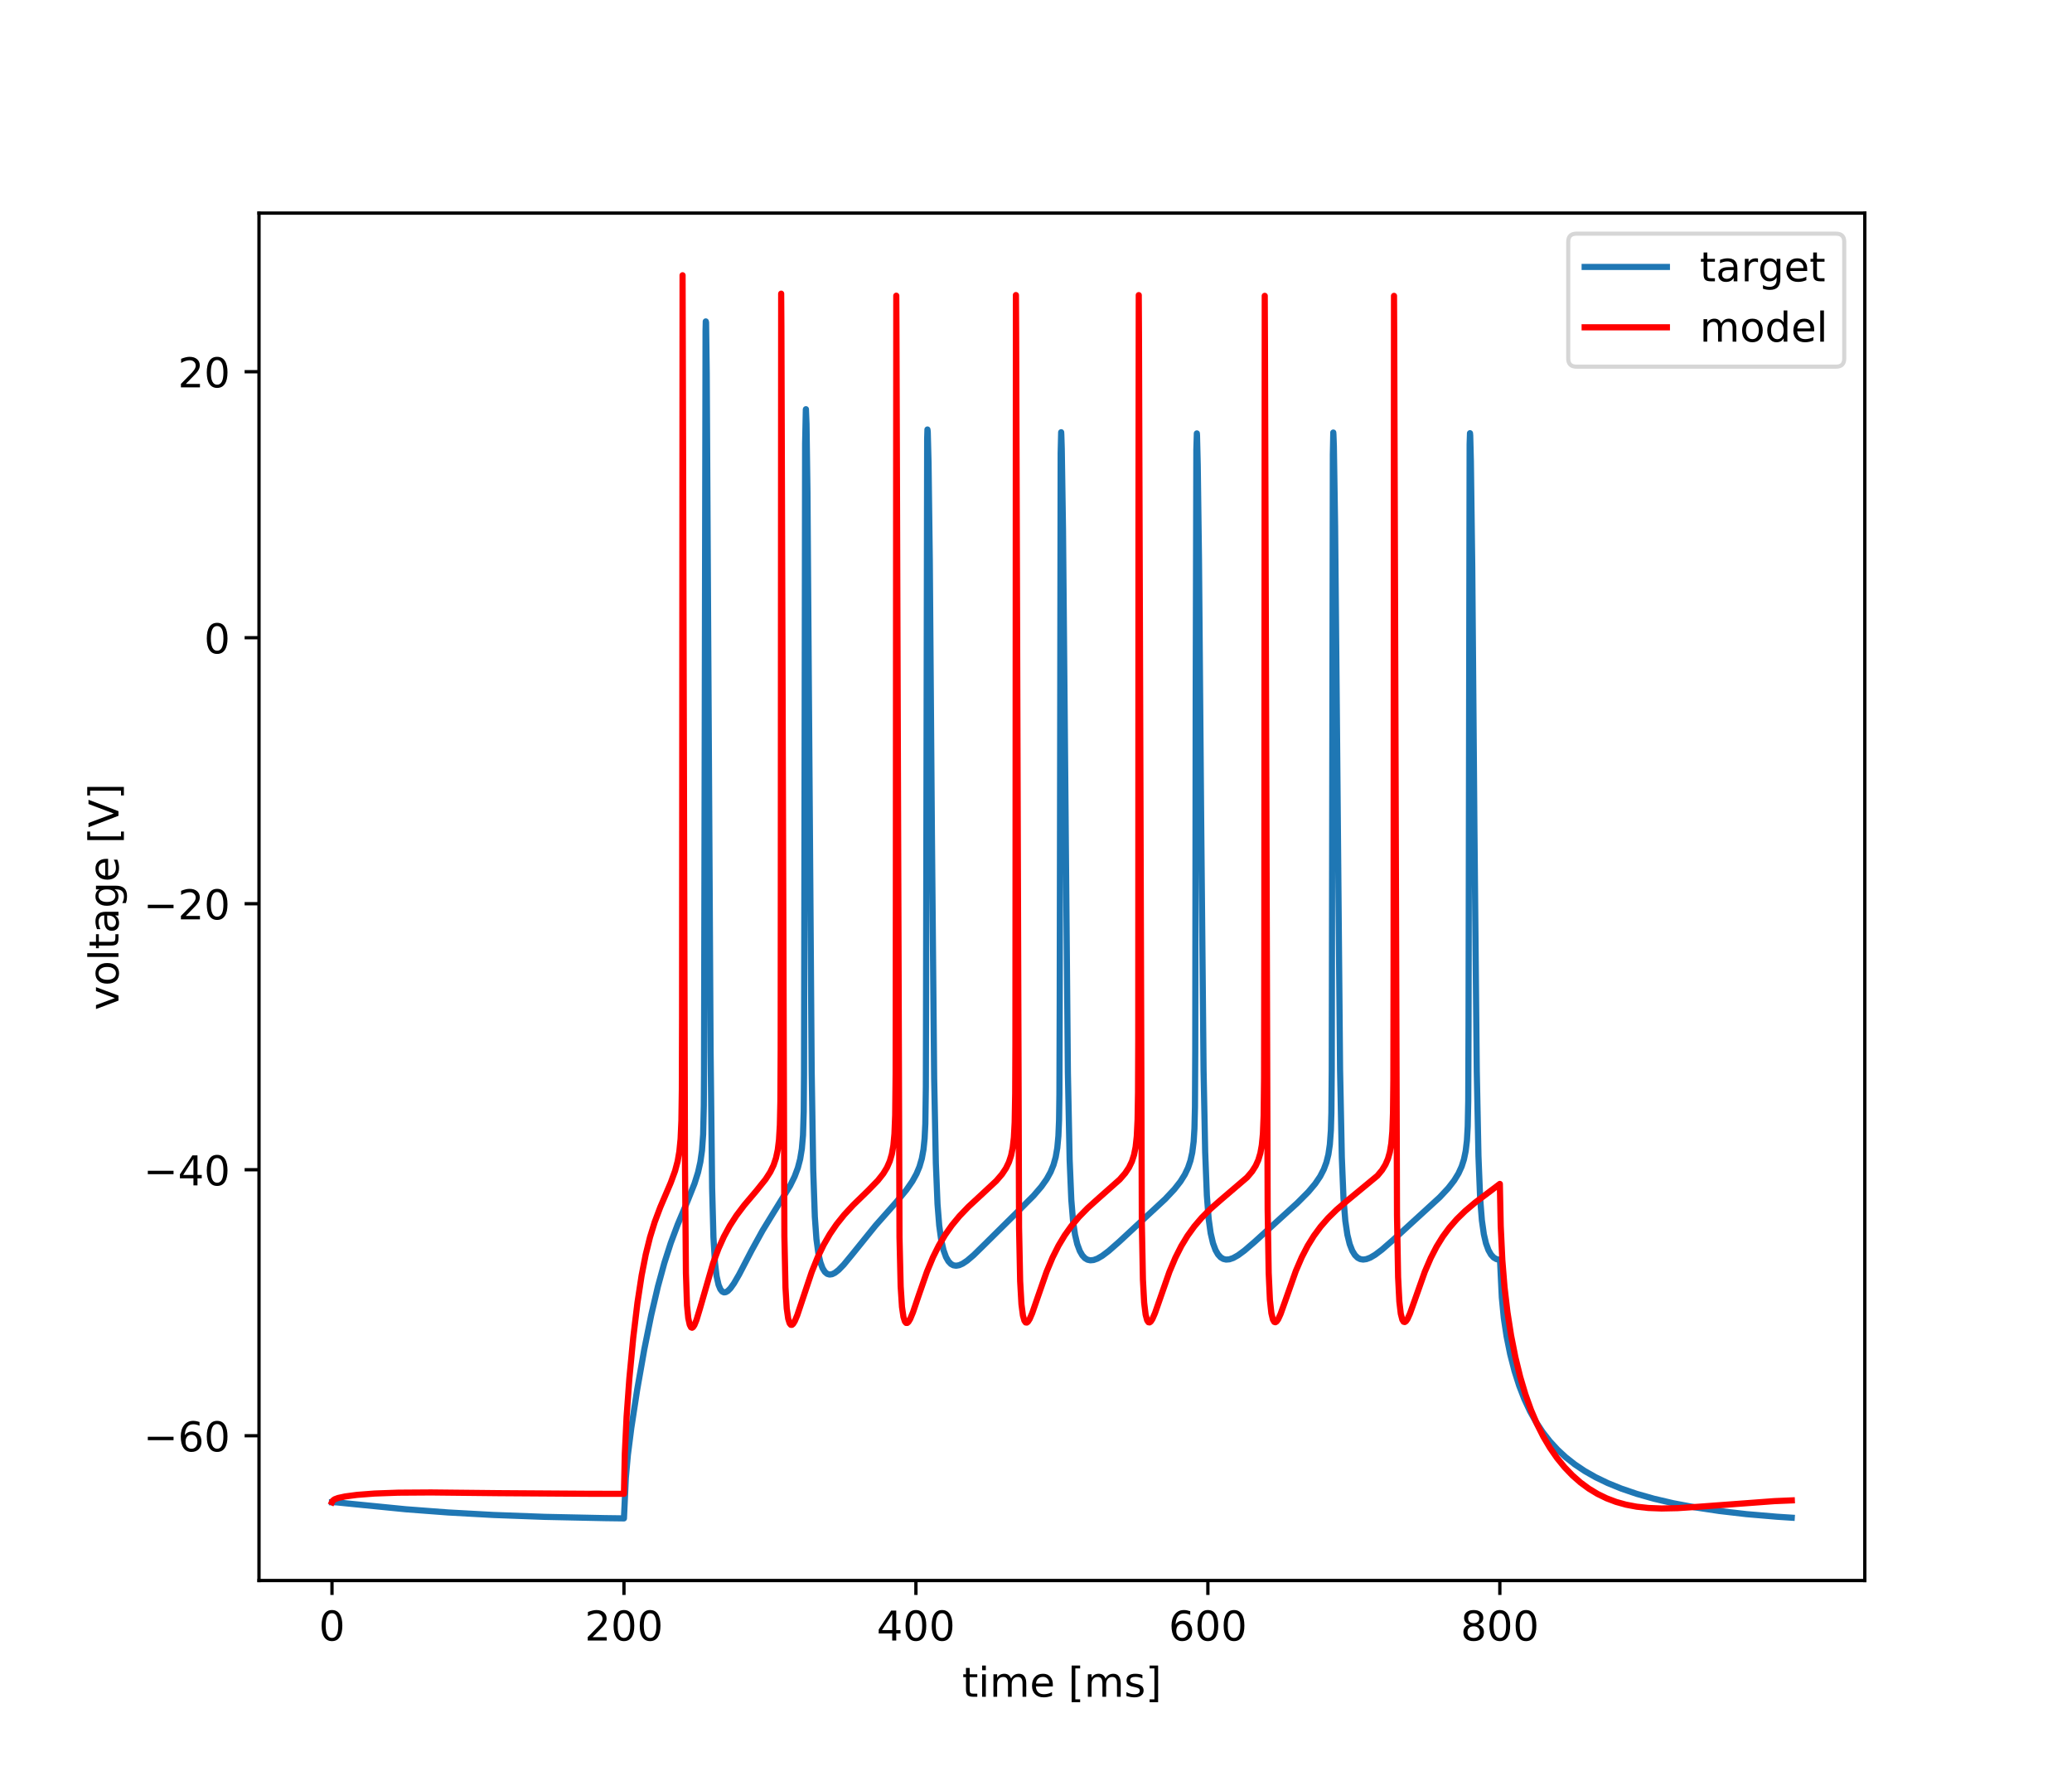 <?xml version="1.0" encoding="utf-8" standalone="no"?>
<!DOCTYPE svg PUBLIC "-//W3C//DTD SVG 1.1//EN"
  "http://www.w3.org/Graphics/SVG/1.1/DTD/svg11.dtd">
<!-- Created with matplotlib (https://matplotlib.org/) -->
<svg height="432pt" version="1.1" viewBox="0 0 504 432" width="504pt" xmlns="http://www.w3.org/2000/svg" xmlns:xlink="http://www.w3.org/1999/xlink">
 <defs>
  <style type="text/css">
*{stroke-linecap:butt;stroke-linejoin:round;}
  </style>
 </defs>
 <g id="figure_1">
  <g id="patch_1">
   <path d="M 0 432 
L 504 432 
L 504 0 
L 0 0 
z
" style="fill:#ffffff;"/>
  </g>
  <g id="axes_1">
   <g id="patch_2">
    <path d="M 63 384.48 
L 453.6 384.48 
L 453.6 51.84 
L 63 51.84 
z
" style="fill:#ffffff;"/>
   </g>
   <g id="matplotlib.axis_1">
    <g id="xtick_1">
     <g id="line2d_1">
      <defs>
       <path d="M 0 0 
L 0 3.5 
" id="mc103ae742f" style="stroke:#000000;stroke-width:0.8;"/>
      </defs>
      <g>
       <use style="stroke:#000000;stroke-width:0.8;" x="80.755" xlink:href="#mc103ae742f" y="384.48"/>
      </g>
     </g>
     <g id="text_1">
      <!-- 0 -->
      <defs>
       <path d="M 31.781 66.406 
Q 24.172 66.406 20.328 58.906 
Q 16.5 51.422 16.5 36.375 
Q 16.5 21.391 20.328 13.891 
Q 24.172 6.391 31.781 6.391 
Q 39.453 6.391 43.281 13.891 
Q 47.125 21.391 47.125 36.375 
Q 47.125 51.422 43.281 58.906 
Q 39.453 66.406 31.781 66.406 
z
M 31.781 74.219 
Q 44.047 74.219 50.516 64.516 
Q 56.984 54.828 56.984 36.375 
Q 56.984 17.969 50.516 8.266 
Q 44.047 -1.422 31.781 -1.422 
Q 19.531 -1.422 13.062 8.266 
Q 6.594 17.969 6.594 36.375 
Q 6.594 54.828 13.062 64.516 
Q 19.531 74.219 31.781 74.219 
z
" id="DejaVuSans-48"/>
      </defs>
      <g transform="translate(77.573 399.078)scale(0.1 -0.1)">
       <use xlink:href="#DejaVuSans-48"/>
      </g>
     </g>
    </g>
    <g id="xtick_2">
     <g id="line2d_2">
      <g>
       <use style="stroke:#000000;stroke-width:0.8;" x="151.773" xlink:href="#mc103ae742f" y="384.48"/>
      </g>
     </g>
     <g id="text_2">
      <!-- 200 -->
      <defs>
       <path d="M 19.188 8.297 
L 53.609 8.297 
L 53.609 0 
L 7.328 0 
L 7.328 8.297 
Q 12.938 14.109 22.625 23.891 
Q 32.328 33.688 34.812 36.531 
Q 39.547 41.844 41.422 45.531 
Q 43.312 49.219 43.312 52.781 
Q 43.312 58.594 39.234 62.25 
Q 35.156 65.922 28.609 65.922 
Q 23.969 65.922 18.812 64.312 
Q 13.672 62.703 7.812 59.422 
L 7.812 69.391 
Q 13.766 71.781 18.938 73 
Q 24.125 74.219 28.422 74.219 
Q 39.75 74.219 46.484 68.547 
Q 53.219 62.891 53.219 53.422 
Q 53.219 48.922 51.531 44.891 
Q 49.859 40.875 45.406 35.406 
Q 44.188 33.984 37.641 27.219 
Q 31.109 20.453 19.188 8.297 
z
" id="DejaVuSans-50"/>
      </defs>
      <g transform="translate(142.229 399.078)scale(0.1 -0.1)">
       <use xlink:href="#DejaVuSans-50"/>
       <use x="63.623" xlink:href="#DejaVuSans-48"/>
       <use x="127.246" xlink:href="#DejaVuSans-48"/>
      </g>
     </g>
    </g>
    <g id="xtick_3">
     <g id="line2d_3">
      <g>
       <use style="stroke:#000000;stroke-width:0.8;" x="222.791" xlink:href="#mc103ae742f" y="384.48"/>
      </g>
     </g>
     <g id="text_3">
      <!-- 400 -->
      <defs>
       <path d="M 37.797 64.312 
L 12.891 25.391 
L 37.797 25.391 
z
M 35.203 72.906 
L 47.609 72.906 
L 47.609 25.391 
L 58.016 25.391 
L 58.016 17.188 
L 47.609 17.188 
L 47.609 0 
L 37.797 0 
L 37.797 17.188 
L 4.891 17.188 
L 4.891 26.703 
z
" id="DejaVuSans-52"/>
      </defs>
      <g transform="translate(213.247 399.078)scale(0.1 -0.1)">
       <use xlink:href="#DejaVuSans-52"/>
       <use x="63.623" xlink:href="#DejaVuSans-48"/>
       <use x="127.246" xlink:href="#DejaVuSans-48"/>
      </g>
     </g>
    </g>
    <g id="xtick_4">
     <g id="line2d_4">
      <g>
       <use style="stroke:#000000;stroke-width:0.8;" x="293.809" xlink:href="#mc103ae742f" y="384.48"/>
      </g>
     </g>
     <g id="text_4">
      <!-- 600 -->
      <defs>
       <path d="M 33.016 40.375 
Q 26.375 40.375 22.484 35.828 
Q 18.609 31.297 18.609 23.391 
Q 18.609 15.531 22.484 10.953 
Q 26.375 6.391 33.016 6.391 
Q 39.656 6.391 43.531 10.953 
Q 47.406 15.531 47.406 23.391 
Q 47.406 31.297 43.531 35.828 
Q 39.656 40.375 33.016 40.375 
z
M 52.594 71.297 
L 52.594 62.312 
Q 48.875 64.062 45.094 64.984 
Q 41.312 65.922 37.594 65.922 
Q 27.828 65.922 22.672 59.328 
Q 17.531 52.734 16.797 39.406 
Q 19.672 43.656 24.016 45.922 
Q 28.375 48.188 33.594 48.188 
Q 44.578 48.188 50.953 41.516 
Q 57.328 34.859 57.328 23.391 
Q 57.328 12.156 50.688 5.359 
Q 44.047 -1.422 33.016 -1.422 
Q 20.359 -1.422 13.672 8.266 
Q 6.984 17.969 6.984 36.375 
Q 6.984 53.656 15.188 63.938 
Q 23.391 74.219 37.203 74.219 
Q 40.922 74.219 44.703 73.484 
Q 48.484 72.75 52.594 71.297 
z
" id="DejaVuSans-54"/>
      </defs>
      <g transform="translate(284.265 399.078)scale(0.1 -0.1)">
       <use xlink:href="#DejaVuSans-54"/>
       <use x="63.623" xlink:href="#DejaVuSans-48"/>
       <use x="127.246" xlink:href="#DejaVuSans-48"/>
      </g>
     </g>
    </g>
    <g id="xtick_5">
     <g id="line2d_5">
      <g>
       <use style="stroke:#000000;stroke-width:0.8;" x="364.827" xlink:href="#mc103ae742f" y="384.48"/>
      </g>
     </g>
     <g id="text_5">
      <!-- 800 -->
      <defs>
       <path d="M 31.781 34.625 
Q 24.75 34.625 20.719 30.859 
Q 16.703 27.094 16.703 20.516 
Q 16.703 13.922 20.719 10.156 
Q 24.75 6.391 31.781 6.391 
Q 38.812 6.391 42.859 10.172 
Q 46.922 13.969 46.922 20.516 
Q 46.922 27.094 42.891 30.859 
Q 38.875 34.625 31.781 34.625 
z
M 21.922 38.812 
Q 15.578 40.375 12.031 44.719 
Q 8.5 49.078 8.5 55.328 
Q 8.5 64.062 14.719 69.141 
Q 20.953 74.219 31.781 74.219 
Q 42.672 74.219 48.875 69.141 
Q 55.078 64.062 55.078 55.328 
Q 55.078 49.078 51.531 44.719 
Q 48 40.375 41.703 38.812 
Q 48.828 37.156 52.797 32.312 
Q 56.781 27.484 56.781 20.516 
Q 56.781 9.906 50.312 4.234 
Q 43.844 -1.422 31.781 -1.422 
Q 19.734 -1.422 13.25 4.234 
Q 6.781 9.906 6.781 20.516 
Q 6.781 27.484 10.781 32.312 
Q 14.797 37.156 21.922 38.812 
z
M 18.312 54.391 
Q 18.312 48.734 21.844 45.562 
Q 25.391 42.391 31.781 42.391 
Q 38.141 42.391 41.719 45.562 
Q 45.312 48.734 45.312 54.391 
Q 45.312 60.062 41.719 63.234 
Q 38.141 66.406 31.781 66.406 
Q 25.391 66.406 21.844 63.234 
Q 18.312 60.062 18.312 54.391 
z
" id="DejaVuSans-56"/>
      </defs>
      <g transform="translate(355.284 399.078)scale(0.1 -0.1)">
       <use xlink:href="#DejaVuSans-56"/>
       <use x="63.623" xlink:href="#DejaVuSans-48"/>
       <use x="127.246" xlink:href="#DejaVuSans-48"/>
      </g>
     </g>
    </g>
    <g id="text_6">
     <!-- time [ms] -->
     <defs>
      <path d="M 18.312 70.219 
L 18.312 54.688 
L 36.812 54.688 
L 36.812 47.703 
L 18.312 47.703 
L 18.312 18.016 
Q 18.312 11.328 20.141 9.422 
Q 21.969 7.516 27.594 7.516 
L 36.812 7.516 
L 36.812 0 
L 27.594 0 
Q 17.188 0 13.234 3.875 
Q 9.281 7.766 9.281 18.016 
L 9.281 47.703 
L 2.688 47.703 
L 2.688 54.688 
L 9.281 54.688 
L 9.281 70.219 
z
" id="DejaVuSans-116"/>
      <path d="M 9.422 54.688 
L 18.406 54.688 
L 18.406 0 
L 9.422 0 
z
M 9.422 75.984 
L 18.406 75.984 
L 18.406 64.594 
L 9.422 64.594 
z
" id="DejaVuSans-105"/>
      <path d="M 52 44.188 
Q 55.375 50.25 60.062 53.125 
Q 64.75 56 71.094 56 
Q 79.641 56 84.281 50.016 
Q 88.922 44.047 88.922 33.016 
L 88.922 0 
L 79.891 0 
L 79.891 32.719 
Q 79.891 40.578 77.094 44.375 
Q 74.312 48.188 68.609 48.188 
Q 61.625 48.188 57.562 43.547 
Q 53.516 38.922 53.516 30.906 
L 53.516 0 
L 44.484 0 
L 44.484 32.719 
Q 44.484 40.625 41.703 44.406 
Q 38.922 48.188 33.109 48.188 
Q 26.219 48.188 22.156 43.531 
Q 18.109 38.875 18.109 30.906 
L 18.109 0 
L 9.078 0 
L 9.078 54.688 
L 18.109 54.688 
L 18.109 46.188 
Q 21.188 51.219 25.484 53.609 
Q 29.781 56 35.688 56 
Q 41.656 56 45.828 52.969 
Q 50 49.953 52 44.188 
z
" id="DejaVuSans-109"/>
      <path d="M 56.203 29.594 
L 56.203 25.203 
L 14.891 25.203 
Q 15.484 15.922 20.484 11.062 
Q 25.484 6.203 34.422 6.203 
Q 39.594 6.203 44.453 7.469 
Q 49.312 8.734 54.109 11.281 
L 54.109 2.781 
Q 49.266 0.734 44.188 -0.344 
Q 39.109 -1.422 33.891 -1.422 
Q 20.797 -1.422 13.156 6.188 
Q 5.516 13.812 5.516 26.812 
Q 5.516 40.234 12.766 48.109 
Q 20.016 56 32.328 56 
Q 43.359 56 49.781 48.891 
Q 56.203 41.797 56.203 29.594 
z
M 47.219 32.234 
Q 47.125 39.594 43.094 43.984 
Q 39.062 48.391 32.422 48.391 
Q 24.906 48.391 20.391 44.141 
Q 15.875 39.891 15.188 32.172 
z
" id="DejaVuSans-101"/>
      <path id="DejaVuSans-32"/>
      <path d="M 8.594 75.984 
L 29.297 75.984 
L 29.297 69 
L 17.578 69 
L 17.578 -6.203 
L 29.297 -6.203 
L 29.297 -13.188 
L 8.594 -13.188 
z
" id="DejaVuSans-91"/>
      <path d="M 44.281 53.078 
L 44.281 44.578 
Q 40.484 46.531 36.375 47.5 
Q 32.281 48.484 27.875 48.484 
Q 21.188 48.484 17.844 46.438 
Q 14.5 44.391 14.5 40.281 
Q 14.5 37.156 16.891 35.375 
Q 19.281 33.594 26.516 31.984 
L 29.594 31.297 
Q 39.156 29.25 43.188 25.516 
Q 47.219 21.781 47.219 15.094 
Q 47.219 7.469 41.188 3.016 
Q 35.156 -1.422 24.609 -1.422 
Q 20.219 -1.422 15.453 -0.562 
Q 10.688 0.297 5.422 2 
L 5.422 11.281 
Q 10.406 8.688 15.234 7.391 
Q 20.062 6.109 24.812 6.109 
Q 31.156 6.109 34.562 8.281 
Q 37.984 10.453 37.984 14.406 
Q 37.984 18.062 35.516 20.016 
Q 33.062 21.969 24.703 23.781 
L 21.578 24.516 
Q 13.234 26.266 9.516 29.906 
Q 5.812 33.547 5.812 39.891 
Q 5.812 47.609 11.281 51.797 
Q 16.75 56 26.812 56 
Q 31.781 56 36.172 55.266 
Q 40.578 54.547 44.281 53.078 
z
" id="DejaVuSans-115"/>
      <path d="M 30.422 75.984 
L 30.422 -13.188 
L 9.719 -13.188 
L 9.719 -6.203 
L 21.391 -6.203 
L 21.391 69 
L 9.719 69 
L 9.719 75.984 
z
" id="DejaVuSans-93"/>
     </defs>
     <g transform="translate(234.038 412.757)scale(0.1 -0.1)">
      <use xlink:href="#DejaVuSans-116"/>
      <use x="39.209" xlink:href="#DejaVuSans-105"/>
      <use x="66.992" xlink:href="#DejaVuSans-109"/>
      <use x="164.404" xlink:href="#DejaVuSans-101"/>
      <use x="225.928" xlink:href="#DejaVuSans-32"/>
      <use x="257.715" xlink:href="#DejaVuSans-91"/>
      <use x="296.729" xlink:href="#DejaVuSans-109"/>
      <use x="394.141" xlink:href="#DejaVuSans-115"/>
      <use x="446.24" xlink:href="#DejaVuSans-93"/>
     </g>
    </g>
   </g>
   <g id="matplotlib.axis_2">
    <g id="ytick_1">
     <g id="line2d_6">
      <defs>
       <path d="M 0 0 
L -3.5 0 
" id="m833ea773fb" style="stroke:#000000;stroke-width:0.8;"/>
      </defs>
      <g>
       <use style="stroke:#000000;stroke-width:0.8;" x="63" xlink:href="#m833ea773fb" y="349.258"/>
      </g>
     </g>
     <g id="text_7">
      <!-- −60 -->
      <defs>
       <path d="M 10.594 35.5 
L 73.188 35.5 
L 73.188 27.203 
L 10.594 27.203 
z
" id="DejaVuSans-8722"/>
      </defs>
      <g transform="translate(34.895 353.057)scale(0.1 -0.1)">
       <use xlink:href="#DejaVuSans-8722"/>
       <use x="83.789" xlink:href="#DejaVuSans-54"/>
       <use x="147.412" xlink:href="#DejaVuSans-48"/>
      </g>
     </g>
    </g>
    <g id="ytick_2">
     <g id="line2d_7">
      <g>
       <use style="stroke:#000000;stroke-width:0.8;" x="63" xlink:href="#m833ea773fb" y="284.549"/>
      </g>
     </g>
     <g id="text_8">
      <!-- −40 -->
      <g transform="translate(34.895 288.349)scale(0.1 -0.1)">
       <use xlink:href="#DejaVuSans-8722"/>
       <use x="83.789" xlink:href="#DejaVuSans-52"/>
       <use x="147.412" xlink:href="#DejaVuSans-48"/>
      </g>
     </g>
    </g>
    <g id="ytick_3">
     <g id="line2d_8">
      <g>
       <use style="stroke:#000000;stroke-width:0.8;" x="63" xlink:href="#m833ea773fb" y="219.84"/>
      </g>
     </g>
     <g id="text_9">
      <!-- −20 -->
      <g transform="translate(34.895 223.64)scale(0.1 -0.1)">
       <use xlink:href="#DejaVuSans-8722"/>
       <use x="83.789" xlink:href="#DejaVuSans-50"/>
       <use x="147.412" xlink:href="#DejaVuSans-48"/>
      </g>
     </g>
    </g>
    <g id="ytick_4">
     <g id="line2d_9">
      <g>
       <use style="stroke:#000000;stroke-width:0.8;" x="63" xlink:href="#m833ea773fb" y="155.131"/>
      </g>
     </g>
     <g id="text_10">
      <!-- 0 -->
      <g transform="translate(49.638 158.931)scale(0.1 -0.1)">
       <use xlink:href="#DejaVuSans-48"/>
      </g>
     </g>
    </g>
    <g id="ytick_5">
     <g id="line2d_10">
      <g>
       <use style="stroke:#000000;stroke-width:0.8;" x="63" xlink:href="#m833ea773fb" y="90.422"/>
      </g>
     </g>
     <g id="text_11">
      <!-- 20 -->
      <g transform="translate(43.275 94.222)scale(0.1 -0.1)">
       <use xlink:href="#DejaVuSans-50"/>
       <use x="63.623" xlink:href="#DejaVuSans-48"/>
      </g>
     </g>
    </g>
    <g id="text_12">
     <!-- voltage [V] -->
     <defs>
      <path d="M 2.984 54.688 
L 12.5 54.688 
L 29.594 8.797 
L 46.688 54.688 
L 56.203 54.688 
L 35.688 0 
L 23.484 0 
z
" id="DejaVuSans-118"/>
      <path d="M 30.609 48.391 
Q 23.391 48.391 19.188 42.75 
Q 14.984 37.109 14.984 27.297 
Q 14.984 17.484 19.156 11.844 
Q 23.344 6.203 30.609 6.203 
Q 37.797 6.203 41.984 11.859 
Q 46.188 17.531 46.188 27.297 
Q 46.188 37.016 41.984 42.703 
Q 37.797 48.391 30.609 48.391 
z
M 30.609 56 
Q 42.328 56 49.016 48.375 
Q 55.719 40.766 55.719 27.297 
Q 55.719 13.875 49.016 6.219 
Q 42.328 -1.422 30.609 -1.422 
Q 18.844 -1.422 12.172 6.219 
Q 5.516 13.875 5.516 27.297 
Q 5.516 40.766 12.172 48.375 
Q 18.844 56 30.609 56 
z
" id="DejaVuSans-111"/>
      <path d="M 9.422 75.984 
L 18.406 75.984 
L 18.406 0 
L 9.422 0 
z
" id="DejaVuSans-108"/>
      <path d="M 34.281 27.484 
Q 23.391 27.484 19.188 25 
Q 14.984 22.516 14.984 16.5 
Q 14.984 11.719 18.141 8.906 
Q 21.297 6.109 26.703 6.109 
Q 34.188 6.109 38.703 11.406 
Q 43.219 16.703 43.219 25.484 
L 43.219 27.484 
z
M 52.203 31.203 
L 52.203 0 
L 43.219 0 
L 43.219 8.297 
Q 40.141 3.328 35.547 0.953 
Q 30.953 -1.422 24.312 -1.422 
Q 15.922 -1.422 10.953 3.297 
Q 6 8.016 6 15.922 
Q 6 25.141 12.172 29.828 
Q 18.359 34.516 30.609 34.516 
L 43.219 34.516 
L 43.219 35.406 
Q 43.219 41.609 39.141 45 
Q 35.062 48.391 27.688 48.391 
Q 23 48.391 18.547 47.266 
Q 14.109 46.141 10.016 43.891 
L 10.016 52.203 
Q 14.938 54.109 19.578 55.047 
Q 24.219 56 28.609 56 
Q 40.484 56 46.344 49.844 
Q 52.203 43.703 52.203 31.203 
z
" id="DejaVuSans-97"/>
      <path d="M 45.406 27.984 
Q 45.406 37.75 41.375 43.109 
Q 37.359 48.484 30.078 48.484 
Q 22.859 48.484 18.828 43.109 
Q 14.797 37.75 14.797 27.984 
Q 14.797 18.266 18.828 12.891 
Q 22.859 7.516 30.078 7.516 
Q 37.359 7.516 41.375 12.891 
Q 45.406 18.266 45.406 27.984 
z
M 54.391 6.781 
Q 54.391 -7.172 48.188 -13.984 
Q 42 -20.797 29.203 -20.797 
Q 24.469 -20.797 20.266 -20.094 
Q 16.062 -19.391 12.109 -17.922 
L 12.109 -9.188 
Q 16.062 -11.328 19.922 -12.344 
Q 23.781 -13.375 27.781 -13.375 
Q 36.625 -13.375 41.016 -8.766 
Q 45.406 -4.156 45.406 5.172 
L 45.406 9.625 
Q 42.625 4.781 38.281 2.391 
Q 33.938 0 27.875 0 
Q 17.828 0 11.672 7.656 
Q 5.516 15.328 5.516 27.984 
Q 5.516 40.672 11.672 48.328 
Q 17.828 56 27.875 56 
Q 33.938 56 38.281 53.609 
Q 42.625 51.219 45.406 46.391 
L 45.406 54.688 
L 54.391 54.688 
z
" id="DejaVuSans-103"/>
      <path d="M 28.609 0 
L 0.781 72.906 
L 11.078 72.906 
L 34.188 11.531 
L 57.328 72.906 
L 67.578 72.906 
L 39.797 0 
z
" id="DejaVuSans-86"/>
     </defs>
     <g transform="translate(28.816 245.754)rotate(-90)scale(0.1 -0.1)">
      <use xlink:href="#DejaVuSans-118"/>
      <use x="59.18" xlink:href="#DejaVuSans-111"/>
      <use x="120.361" xlink:href="#DejaVuSans-108"/>
      <use x="148.145" xlink:href="#DejaVuSans-116"/>
      <use x="187.354" xlink:href="#DejaVuSans-97"/>
      <use x="248.633" xlink:href="#DejaVuSans-103"/>
      <use x="312.109" xlink:href="#DejaVuSans-101"/>
      <use x="373.633" xlink:href="#DejaVuSans-32"/>
      <use x="405.42" xlink:href="#DejaVuSans-91"/>
      <use x="444.434" xlink:href="#DejaVuSans-86"/>
      <use x="512.842" xlink:href="#DejaVuSans-93"/>
     </g>
    </g>
   </g>
   <g id="line2d_11">
    <path clip-path="url(#pb3c6df5518)" d="M 80.755 365.435 
L 81.713 365.448 
L 85.832 365.864 
L 98.687 367.14 
L 108.967 367.919 
L 120.063 368.531 
L 132.509 368.99 
L 147.157 369.3 
L 151.773 369.36 
L 151.862 367.41 
L 152.234 359.466 
L 152.731 353.905 
L 153.566 347.335 
L 154.986 338.078 
L 156.726 328.215 
L 158.413 319.876 
L 160.029 312.968 
L 161.591 307.254 
L 163.153 302.387 
L 164.84 297.876 
L 167.237 292.18 
L 168.941 287.905 
L 169.794 285.181 
L 170.362 282.641 
L 170.752 279.889 
L 171.036 275.936 
L 171.196 268.966 
L 171.249 261.218 
L 171.622 80.444 
L 171.676 78.186 
L 171.747 78.419 
L 171.906 90.794 
L 172.19 141.613 
L 172.847 255.712 
L 173.22 288.997 
L 173.54 300.934 
L 173.913 307.159 
L 174.303 310.415 
L 174.783 312.548 
L 175.226 313.623 
L 175.688 314.194 
L 176.096 314.381 
L 176.523 314.338 
L 177.037 314.042 
L 177.677 313.395 
L 178.529 312.202 
L 179.772 310.058 
L 182.843 304.151 
L 185.489 299.348 
L 188.152 294.993 
L 192.164 288.493 
L 193.283 286.207 
L 194.064 284.12 
L 194.632 281.956 
L 195.041 279.47 
L 195.325 276.153 
L 195.502 270.413 
L 195.573 261.508 
L 195.626 235.003 
L 195.84 107.909 
L 196.017 99.585 
L 196.035 99.545 
L 196.177 103.152 
L 196.408 119.62 
L 196.745 166.69 
L 197.437 260.807 
L 197.81 284.661 
L 198.201 295.966 
L 198.591 301.401 
L 199.071 304.966 
L 199.55 307.058 
L 200.083 308.499 
L 200.651 309.409 
L 201.219 309.885 
L 201.787 310.047 
L 202.409 309.959 
L 203.083 309.633 
L 203.989 308.929 
L 205.232 307.649 
L 207.238 305.212 
L 213.008 298.08 
L 218.033 292.406 
L 220.501 289.421 
L 221.939 287.345 
L 222.933 285.542 
L 223.661 283.793 
L 224.229 281.838 
L 224.637 279.594 
L 224.904 276.965 
L 225.081 273.341 
L 225.206 264.418 
L 225.241 251.39 
L 225.525 106.746 
L 225.596 104.479 
L 225.667 105.012 
L 225.862 112.653 
L 226.164 136.158 
L 226.679 202.75 
L 227.23 262.338 
L 227.638 282.95 
L 228.046 292.907 
L 228.455 298.086 
L 228.934 301.588 
L 229.502 304.105 
L 230.106 305.782 
L 230.692 306.815 
L 231.313 307.473 
L 231.899 307.795 
L 232.556 307.9 
L 233.302 307.774 
L 234.154 307.399 
L 235.255 306.667 
L 236.835 305.321 
L 239.516 302.693 
L 247.061 295.222 
L 251.411 290.865 
L 253.311 288.652 
L 254.607 286.816 
L 255.548 285.115 
L 256.258 283.38 
L 256.791 281.481 
L 257.181 279.23 
L 257.448 276.336 
L 257.608 272.53 
L 257.696 266.254 
L 257.767 243.911 
L 257.998 110.231 
L 258.122 105.147 
L 258.158 105.734 
L 258.264 109.089 
L 258.566 128.768 
L 258.957 171.566 
L 259.756 260.939 
L 260.182 282.088 
L 260.59 291.866 
L 261.016 297.061 
L 261.496 300.359 
L 262.028 302.618 
L 262.65 304.304 
L 263.271 305.382 
L 263.893 306.053 
L 264.532 306.435 
L 265.224 306.585 
L 266.005 306.51 
L 266.929 306.179 
L 268.118 305.491 
L 269.698 304.296 
L 272.255 302.048 
L 283.44 291.668 
L 285.66 289.304 
L 287.133 287.424 
L 288.199 285.719 
L 288.98 284.07 
L 289.566 282.342 
L 290.01 280.352 
L 290.347 277.694 
L 290.542 274.511 
L 290.667 269.306 
L 290.738 255.723 
L 290.844 169.607 
L 291.004 109.4 
L 291.128 105.43 
L 291.164 105.941 
L 291.341 113.129 
L 291.643 135.953 
L 292.176 199.549 
L 292.762 260.448 
L 293.152 280.273 
L 293.561 290.815 
L 294.004 296.545 
L 294.484 299.97 
L 295.052 302.414 
L 295.673 304.098 
L 296.277 305.155 
L 296.916 305.855 
L 297.573 306.252 
L 298.248 306.405 
L 299.047 306.34 
L 299.97 306.023 
L 301.142 305.366 
L 302.704 304.217 
L 305.19 302.08 
L 315.576 292.625 
L 318.239 289.948 
L 319.908 287.965 
L 321.116 286.185 
L 322.003 284.466 
L 322.642 282.748 
L 323.122 280.823 
L 323.477 278.425 
L 323.726 275.001 
L 323.85 270.704 
L 323.939 260.216 
L 323.974 240.37 
L 324.205 110.603 
L 324.311 105.22 
L 324.347 105.682 
L 324.453 108.593 
L 324.755 127.962 
L 325.164 171.987 
L 325.963 260.275 
L 326.389 281.506 
L 326.797 291.505 
L 327.241 296.968 
L 327.738 300.343 
L 328.306 302.658 
L 328.928 304.257 
L 329.584 305.323 
L 330.241 305.963 
L 330.881 306.29 
L 331.573 306.401 
L 332.372 306.293 
L 333.313 305.932 
L 334.503 305.232 
L 336.154 303.985 
L 338.87 301.619 
L 350.215 291.239 
L 352.293 289.011 
L 353.731 287.151 
L 354.778 285.431 
L 355.542 283.751 
L 356.092 282.037 
L 356.518 279.991 
L 356.82 277.447 
L 357.015 274.004 
L 357.14 267.816 
L 357.211 249.418 
L 357.477 108.124 
L 357.566 105.378 
L 357.619 105.942 
L 357.779 112.256 
L 358.116 137.943 
L 358.649 202.108 
L 359.217 260.689 
L 359.625 281.245 
L 360.034 291.473 
L 360.46 296.873 
L 360.939 300.245 
L 361.454 302.455 
L 362.058 304.111 
L 362.679 305.203 
L 363.336 305.911 
L 363.993 306.293 
L 364.65 306.433 
L 364.863 306.437 
L 364.969 308.566 
L 365.307 315.602 
L 365.786 320.564 
L 366.461 325.039 
L 367.348 329.432 
L 368.396 333.509 
L 369.532 337.085 
L 370.775 340.304 
L 372.16 343.284 
L 373.634 345.937 
L 375.231 348.362 
L 376.954 350.574 
L 378.836 352.624 
L 380.842 354.481 
L 383.043 356.217 
L 385.458 357.835 
L 388.121 359.35 
L 391.086 360.779 
L 394.406 362.126 
L 398.117 363.39 
L 402.325 364.581 
L 407.03 365.678 
L 412.303 366.675 
L 418.197 367.561 
L 424.802 368.326 
L 432.206 368.957 
L 435.828 369.193 
L 435.828 369.193 
" style="fill:none;stroke:#1f77b4;stroke-linecap:square;stroke-width:1.5;"/>
   </g>
   <g id="line2d_12">
    <path clip-path="url(#pb3c6df5518)" d="M 80.755 365.435 
L 80.95 365.047 
L 81.394 364.716 
L 82.246 364.396 
L 83.95 364.027 
L 86.844 363.642 
L 91.07 363.317 
L 96.84 363.108 
L 104.847 363.054 
L 121.164 363.227 
L 143.659 363.378 
L 151.773 363.387 
L 151.986 353.578 
L 152.412 344.666 
L 153.087 335.331 
L 154.028 325.44 
L 155.057 316.889 
L 156.069 310.281 
L 157.064 305.193 
L 158.111 300.966 
L 159.247 297.293 
L 160.597 293.697 
L 163.153 287.709 
L 164.201 284.854 
L 164.822 282.535 
L 165.248 280.109 
L 165.55 277.055 
L 165.746 272.614 
L 165.852 265.127 
L 165.905 247.72 
L 166.03 66.96 
L 166.118 95.909 
L 166.616 282.677 
L 166.846 309.717 
L 167.113 317.582 
L 167.414 320.64 
L 167.77 322.257 
L 168.089 322.882 
L 168.338 322.988 
L 168.586 322.837 
L 168.924 322.316 
L 169.421 321.083 
L 170.255 318.328 
L 173.451 307.273 
L 174.765 303.747 
L 176.096 300.797 
L 177.517 298.183 
L 179.115 295.71 
L 181.014 293.191 
L 184.015 289.639 
L 186.217 286.89 
L 187.371 285.096 
L 188.17 283.443 
L 188.755 281.706 
L 189.182 279.731 
L 189.483 277.288 
L 189.696 273.696 
L 189.821 268.09 
L 189.892 255.367 
L 189.927 215.382 
L 190.016 71.437 
L 190.069 79.435 
L 190.797 300.718 
L 191.064 313.199 
L 191.365 318.25 
L 191.72 320.768 
L 192.076 321.909 
L 192.377 322.275 
L 192.626 322.286 
L 192.91 322.057 
L 193.318 321.398 
L 193.94 319.913 
L 195.076 316.516 
L 197.455 309.406 
L 198.911 305.8 
L 200.349 302.825 
L 201.858 300.211 
L 203.492 297.823 
L 205.338 295.52 
L 207.54 293.137 
L 211.073 289.697 
L 213.541 287.159 
L 214.855 285.495 
L 215.76 284 
L 216.435 282.454 
L 216.932 280.751 
L 217.305 278.652 
L 217.571 275.807 
L 217.749 271.287 
L 217.855 261.233 
L 217.908 220.019 
L 218.015 71.931 
L 218.05 79.184 
L 218.796 300.941 
L 219.08 312.931 
L 219.4 317.915 
L 219.755 320.349 
L 220.11 321.464 
L 220.412 321.817 
L 220.678 321.815 
L 220.98 321.551 
L 221.406 320.842 
L 222.081 319.216 
L 223.412 315.284 
L 225.472 309.365 
L 226.928 305.863 
L 228.366 302.968 
L 229.875 300.422 
L 231.526 298.073 
L 233.373 295.839 
L 235.539 293.577 
L 238.486 290.849 
L 242.321 287.276 
L 243.724 285.651 
L 244.7 284.183 
L 245.41 282.712 
L 245.943 281.088 
L 246.333 279.181 
L 246.618 276.691 
L 246.813 273.014 
L 246.937 266.056 
L 246.99 254.095 
L 247.026 207.519 
L 247.115 71.776 
L 247.168 80.727 
L 247.878 298.649 
L 248.144 311.635 
L 248.464 317.29 
L 248.819 320 
L 249.174 321.258 
L 249.494 321.7 
L 249.76 321.729 
L 250.044 321.512 
L 250.452 320.878 
L 251.074 319.445 
L 252.228 316.115 
L 254.572 309.373 
L 256.027 305.899 
L 257.466 303.033 
L 258.975 300.518 
L 260.608 298.226 
L 262.437 296.048 
L 264.55 293.885 
L 267.266 291.441 
L 272.362 286.923 
L 273.693 285.394 
L 274.634 283.981 
L 275.327 282.538 
L 275.841 280.95 
L 276.232 279.004 
L 276.516 276.397 
L 276.711 272.33 
L 276.818 265.714 
L 276.871 252.706 
L 276.925 129.516 
L 276.996 71.791 
L 277.049 81.672 
L 277.741 297.346 
L 278.008 311.238 
L 278.309 316.892 
L 278.664 319.787 
L 279.037 321.18 
L 279.357 321.646 
L 279.623 321.691 
L 279.907 321.487 
L 280.316 320.867 
L 280.937 319.45 
L 282.073 316.196 
L 284.452 309.389 
L 285.908 305.944 
L 287.346 303.105 
L 288.856 300.617 
L 290.489 298.355 
L 292.3 296.229 
L 294.377 294.14 
L 296.952 291.878 
L 303.343 286.413 
L 304.568 284.964 
L 305.438 283.595 
L 306.077 282.181 
L 306.575 280.519 
L 306.93 278.559 
L 307.196 275.792 
L 307.374 271.434 
L 307.48 262.217 
L 307.533 230.295 
L 307.64 71.968 
L 307.693 83.498 
L 308.35 294.181 
L 308.599 309.654 
L 308.9 316.216 
L 309.256 319.442 
L 309.628 320.995 
L 309.966 321.565 
L 310.232 321.646 
L 310.516 321.473 
L 310.907 320.92 
L 311.493 319.644 
L 312.522 316.774 
L 315.203 309.177 
L 316.641 305.844 
L 318.08 303.062 
L 319.589 300.624 
L 321.222 298.407 
L 323.033 296.325 
L 325.11 294.284 
L 327.632 292.129 
L 335.053 286.001 
L 336.189 284.624 
L 337.006 283.288 
L 337.61 281.886 
L 338.071 280.256 
L 338.426 278.139 
L 338.675 275.24 
L 338.835 270.757 
L 338.923 262.756 
L 338.977 235 
L 339.083 71.973 
L 339.136 82.512 
L 339.811 295.657 
L 340.077 310.676 
L 340.379 316.593 
L 340.734 319.585 
L 341.107 321.03 
L 341.427 321.529 
L 341.693 321.595 
L 341.977 321.411 
L 342.368 320.848 
L 342.971 319.521 
L 344.037 316.54 
L 346.576 309.367 
L 348.014 306.026 
L 349.452 303.24 
L 350.943 300.828 
L 352.559 298.635 
L 354.352 296.578 
L 356.376 294.599 
L 358.808 292.541 
L 362.359 289.863 
L 364.827 287.999 
L 365.04 298.251 
L 365.431 306.5 
L 365.964 313.105 
L 366.674 319.168 
L 367.561 324.872 
L 368.609 330.17 
L 369.781 334.954 
L 371.041 339.185 
L 372.408 343.004 
L 373.864 346.417 
L 375.409 349.479 
L 377.042 352.232 
L 378.765 354.706 
L 380.576 356.924 
L 382.475 358.901 
L 384.446 360.634 
L 386.488 362.134 
L 388.601 363.412 
L 390.802 364.483 
L 393.093 365.35 
L 395.507 366.024 
L 398.099 366.516 
L 400.94 366.827 
L 404.171 366.951 
L 408.077 366.868 
L 413.457 366.513 
L 431.638 365.162 
L 435.845 364.985 
L 435.845 364.985 
" style="fill:none;stroke:#ff0000;stroke-linecap:square;stroke-width:1.5;"/>
   </g>
   <g id="patch_3">
    <path d="M 63 384.48 
L 63 51.84 
" style="fill:none;stroke:#000000;stroke-linecap:square;stroke-linejoin:miter;stroke-width:0.8;"/>
   </g>
   <g id="patch_4">
    <path d="M 453.6 384.48 
L 453.6 51.84 
" style="fill:none;stroke:#000000;stroke-linecap:square;stroke-linejoin:miter;stroke-width:0.8;"/>
   </g>
   <g id="patch_5">
    <path d="M 63 384.48 
L 453.6 384.48 
" style="fill:none;stroke:#000000;stroke-linecap:square;stroke-linejoin:miter;stroke-width:0.8;"/>
   </g>
   <g id="patch_6">
    <path d="M 63 51.84 
L 453.6 51.84 
" style="fill:none;stroke:#000000;stroke-linecap:square;stroke-linejoin:miter;stroke-width:0.8;"/>
   </g>
   <g id="legend_1">
    <g id="patch_7">
     <path d="M 383.461 89.196 
L 446.6 89.196 
Q 448.6 89.196 448.6 87.196 
L 448.6 58.84 
Q 448.6 56.84 446.6 56.84 
L 383.461 56.84 
Q 381.461 56.84 381.461 58.84 
L 381.461 87.196 
Q 381.461 89.196 383.461 89.196 
z
" style="fill:#ffffff;opacity:0.8;stroke:#cccccc;stroke-linejoin:miter;"/>
    </g>
    <g id="line2d_13">
     <path d="M 385.461 64.938 
L 405.461 64.938 
" style="fill:none;stroke:#1f77b4;stroke-linecap:square;stroke-width:1.5;"/>
    </g>
    <g id="line2d_14"/>
    <g id="text_13">
     <!-- target -->
     <defs>
      <path d="M 41.109 46.297 
Q 39.594 47.172 37.812 47.578 
Q 36.031 48 33.891 48 
Q 26.266 48 22.188 43.047 
Q 18.109 38.094 18.109 28.812 
L 18.109 0 
L 9.078 0 
L 9.078 54.688 
L 18.109 54.688 
L 18.109 46.188 
Q 20.953 51.172 25.484 53.578 
Q 30.031 56 36.531 56 
Q 37.453 56 38.578 55.875 
Q 39.703 55.766 41.062 55.516 
z
" id="DejaVuSans-114"/>
     </defs>
     <g transform="translate(413.461 68.438)scale(0.1 -0.1)">
      <use xlink:href="#DejaVuSans-116"/>
      <use x="39.209" xlink:href="#DejaVuSans-97"/>
      <use x="100.488" xlink:href="#DejaVuSans-114"/>
      <use x="141.586" xlink:href="#DejaVuSans-103"/>
      <use x="205.062" xlink:href="#DejaVuSans-101"/>
      <use x="266.586" xlink:href="#DejaVuSans-116"/>
     </g>
    </g>
    <g id="line2d_15">
     <path d="M 385.461 79.617 
L 405.461 79.617 
" style="fill:none;stroke:#ff0000;stroke-linecap:square;stroke-width:1.5;"/>
    </g>
    <g id="line2d_16"/>
    <g id="text_14">
     <!-- model -->
     <defs>
      <path d="M 45.406 46.391 
L 45.406 75.984 
L 54.391 75.984 
L 54.391 0 
L 45.406 0 
L 45.406 8.203 
Q 42.578 3.328 38.25 0.953 
Q 33.938 -1.422 27.875 -1.422 
Q 17.969 -1.422 11.734 6.484 
Q 5.516 14.406 5.516 27.297 
Q 5.516 40.188 11.734 48.094 
Q 17.969 56 27.875 56 
Q 33.938 56 38.25 53.625 
Q 42.578 51.266 45.406 46.391 
z
M 14.797 27.297 
Q 14.797 17.391 18.875 11.75 
Q 22.953 6.109 30.078 6.109 
Q 37.203 6.109 41.297 11.75 
Q 45.406 17.391 45.406 27.297 
Q 45.406 37.203 41.297 42.844 
Q 37.203 48.484 30.078 48.484 
Q 22.953 48.484 18.875 42.844 
Q 14.797 37.203 14.797 27.297 
z
" id="DejaVuSans-100"/>
     </defs>
     <g transform="translate(413.461 83.117)scale(0.1 -0.1)">
      <use xlink:href="#DejaVuSans-109"/>
      <use x="97.412" xlink:href="#DejaVuSans-111"/>
      <use x="158.594" xlink:href="#DejaVuSans-100"/>
      <use x="222.07" xlink:href="#DejaVuSans-101"/>
      <use x="283.594" xlink:href="#DejaVuSans-108"/>
     </g>
    </g>
   </g>
  </g>
 </g>
 <defs>
  <clipPath id="pb3c6df5518">
   <rect height="332.64" width="390.6" x="63" y="51.84"/>
  </clipPath>
 </defs>
</svg>
